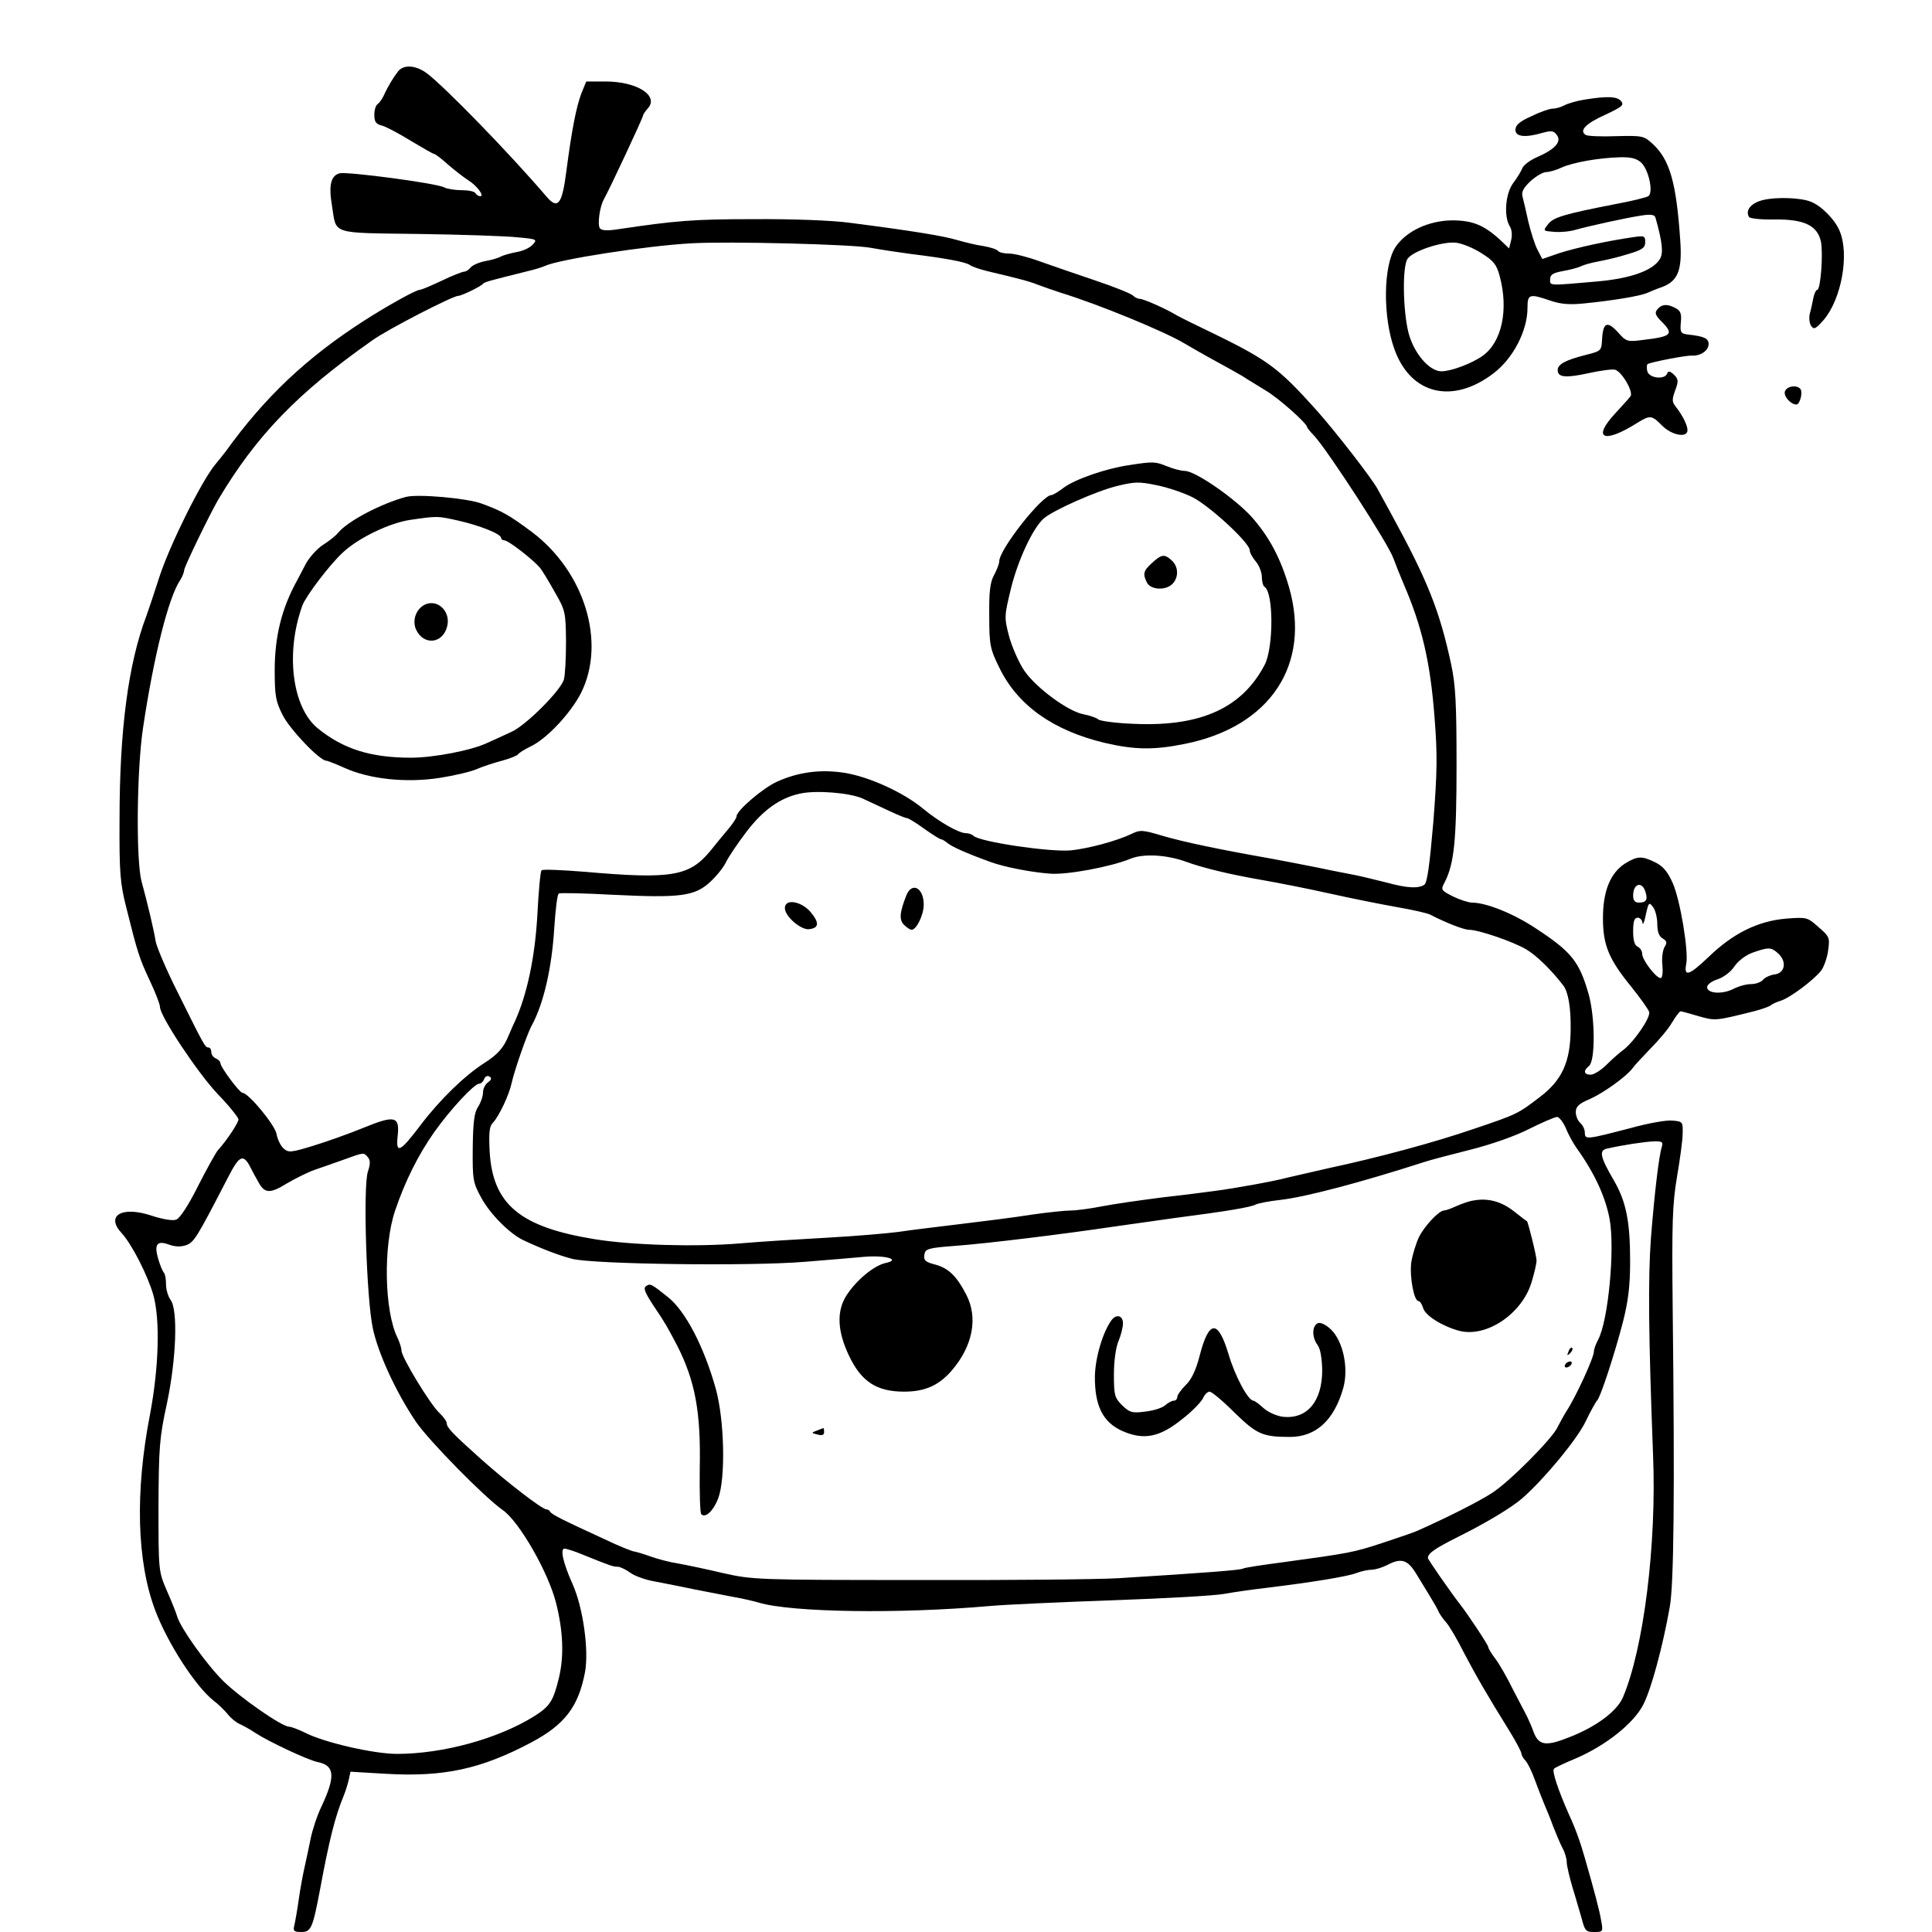 <?xml version="1.0" standalone="no"?>
<!DOCTYPE svg PUBLIC "-//W3C//DTD SVG 20010904//EN"
 "http://www.w3.org/TR/2001/REC-SVG-20010904/DTD/svg10.dtd">
<svg version="1.0" xmlns="http://www.w3.org/2000/svg"
 width="640pt" height="640pt" viewBox="0 0 640 640"
 preserveAspectRatio="xMidYMid meet">
<g transform="translate(0,640) scale(0.1,-0.1)"
fill="#000000" stroke="none">
<path d="M1319 6164 c-15 -19 -34 -50 -48 -81 -5 -11 -15 -24 -20 -28 -6 -3
-11 -19 -11 -35 0 -23 5 -31 25 -36 13 -3 56 -26 95 -50 40 -24 75 -44 78 -44
4 0 25 -16 47 -36 22 -19 52 -42 66 -51 28 -17 55 -53 40 -53 -6 0 -13 5 -16
10 -3 6 -24 10 -46 10 -21 0 -47 4 -57 9 -24 14 -321 53 -347 47 -29 -8 -37
-39 -25 -109 15 -95 -7 -88 286 -92 142 -2 290 -7 327 -11 66 -6 68 -7 51 -25
-9 -10 -33 -21 -53 -24 -20 -4 -43 -10 -52 -15 -9 -5 -33 -12 -52 -15 -20 -4
-41 -13 -48 -21 -6 -8 -16 -14 -22 -14 -5 0 -39 -13 -74 -30 -34 -16 -67 -30
-72 -30 -13 0 -108 -53 -186 -103 -191 -123 -328 -253 -457 -432 -4 -5 -20
-26 -36 -45 -45 -55 -148 -262 -183 -368 -17 -53 -37 -113 -44 -132 -60 -158
-89 -377 -89 -675 -1 -175 2 -211 22 -290 38 -152 43 -168 78 -243 19 -40 34
-79 34 -88 0 -30 124 -217 191 -288 38 -39 68 -77 69 -84 0 -11 -38 -69 -68
-102 -7 -8 -37 -62 -66 -119 -31 -62 -60 -107 -72 -111 -11 -5 -45 1 -82 13
-99 33 -154 0 -98 -59 34 -38 85 -138 104 -204 23 -83 18 -241 -11 -395 -50
-257 -44 -487 17 -649 41 -109 134 -253 194 -300 15 -11 35 -31 46 -44 10 -13
28 -28 40 -33 11 -5 35 -18 51 -29 44 -29 174 -90 207 -97 57 -11 60 -47 13
-147 -14 -29 -30 -77 -36 -107 -6 -30 -15 -72 -20 -94 -5 -22 -14 -69 -19
-105 -5 -36 -12 -75 -15 -88 -5 -19 -1 -22 24 -22 31 0 37 13 61 140 31 167
50 242 78 310 6 14 13 37 17 53 l6 28 118 -7 c192 -11 315 16 481 104 111 59
156 118 178 233 13 72 -6 212 -41 291 -32 71 -42 118 -27 118 6 0 35 -9 63
-21 92 -37 98 -39 113 -39 8 0 27 -9 42 -20 15 -11 52 -24 82 -29 30 -6 89
-17 130 -26 41 -8 99 -19 129 -25 30 -5 68 -14 85 -19 107 -32 462 -38 766
-11 58 5 242 13 410 19 168 6 332 15 365 21 33 6 96 15 140 20 156 19 270 38
298 49 16 6 38 11 50 11 12 0 35 7 51 15 47 25 68 19 96 -26 14 -23 35 -57 47
-77 13 -21 26 -44 29 -52 4 -8 15 -24 25 -35 10 -11 36 -55 58 -99 40 -76 73
-134 153 -263 21 -34 38 -67 38 -72 0 -5 6 -16 13 -23 7 -7 21 -35 31 -63 10
-27 24 -63 31 -80 7 -16 21 -50 30 -75 10 -25 23 -57 31 -72 8 -14 14 -35 14
-47 0 -11 9 -49 19 -83 11 -35 24 -82 31 -105 10 -39 14 -43 41 -43 29 0 30 1
23 38 -5 32 -24 103 -54 207 -14 50 -31 98 -53 145 -36 82 -57 144 -49 151 4
4 36 19 72 34 100 43 193 117 224 179 26 51 64 191 87 321 14 74 17 373 10
990 -3 283 -1 345 14 435 10 58 19 123 19 145 1 39 0 40 -34 43 -20 2 -81 -9
-135 -24 -150 -39 -155 -40 -155 -16 0 11 -7 25 -15 32 -8 7 -15 23 -15 36 0
18 10 28 46 43 47 21 120 74 141 101 6 9 33 38 60 66 27 27 60 66 72 87 12 20
25 37 28 37 3 0 29 -7 59 -16 56 -16 56 -16 184 16 24 6 49 15 55 19 5 5 21
12 34 16 30 9 110 69 134 100 9 12 20 43 23 67 6 42 4 46 -32 77 -37 33 -39
33 -107 28 -93 -8 -175 -48 -256 -126 -66 -63 -84 -69 -75 -23 8 41 -20 211
-45 267 -16 36 -31 55 -57 68 -45 22 -59 22 -100 -3 -49 -31 -74 -91 -74 -181
0 -90 19 -136 94 -228 29 -36 56 -74 59 -83 6 -18 -51 -101 -88 -128 -11 -8
-35 -29 -53 -47 -18 -18 -42 -33 -52 -33 -24 0 -26 13 -6 29 21 18 20 160 -1
236 -31 110 -57 142 -176 220 -74 49 -164 85 -211 85 -11 0 -39 9 -62 20 -41
21 -42 22 -28 48 31 61 39 137 39 387 0 203 -3 266 -18 335 -38 177 -78 277
-197 495 -21 39 -42 76 -46 84 -17 33 -138 189 -201 260 -135 150 -162 169
-388 278 -38 18 -77 38 -85 43 -28 17 -102 50 -114 50 -7 0 -17 5 -23 11 -7 7
-63 29 -125 50 -62 21 -144 49 -183 63 -38 14 -84 26 -102 26 -17 0 -34 4 -37
9 -4 5 -25 12 -49 16 -23 3 -62 13 -87 20 -43 13 -145 30 -355 57 -58 8 -192
13 -320 12 -198 0 -257 -5 -445 -33 -38 -6 -57 -5 -63 3 -8 12 -1 69 13 95 21
38 130 271 130 278 0 3 7 14 16 24 38 42 -36 89 -139 89 l-65 0 -16 -39 c-17
-45 -32 -121 -50 -259 -14 -109 -28 -127 -65 -84 -123 144 -339 366 -398 410
-36 26 -75 29 -94 6z m1566 -585 c33 -6 92 -15 130 -20 115 -14 185 -27 198
-37 7 -5 32 -14 57 -20 113 -27 137 -33 170 -46 19 -7 53 -19 75 -26 129 -40
345 -129 411 -169 17 -10 60 -35 95 -54 35 -19 78 -43 95 -53 16 -11 52 -32
79 -49 43 -26 135 -108 135 -120 0 -2 10 -15 23 -28 46 -50 246 -358 263 -407
7 -19 22 -57 34 -85 60 -139 88 -257 102 -440 10 -125 9 -183 -4 -349 -12
-140 -20 -201 -30 -207 -20 -13 -57 -11 -123 7 -33 8 -80 20 -105 25 -25 5
-79 15 -120 24 -41 8 -111 22 -155 30 -182 32 -294 56 -363 76 -67 20 -75 21
-105 6 -48 -23 -142 -48 -200 -54 -70 -6 -300 28 -322 48 -5 5 -16 9 -25 9
-24 0 -90 38 -142 81 -65 54 -179 106 -261 119 -78 12 -151 3 -222 -29 -46
-20 -135 -96 -135 -115 0 -6 -13 -25 -28 -43 -15 -18 -42 -50 -60 -73 -69 -83
-129 -93 -414 -68 -76 6 -140 9 -144 5 -4 -3 -10 -71 -14 -149 -8 -140 -34
-263 -75 -353 -8 -16 -16 -37 -20 -45 -16 -40 -36 -63 -80 -91 -66 -42 -148
-122 -211 -205 -68 -90 -83 -98 -77 -40 8 69 -8 73 -113 30 -49 -20 -125 -47
-168 -60 -72 -22 -81 -23 -97 -8 -9 8 -20 30 -23 48 -6 30 -92 135 -113 136
-10 1 -73 85 -73 99 0 5 -7 11 -15 15 -8 3 -15 12 -15 21 0 8 -4 15 -9 15 -12
0 -15 7 -102 182 -37 73 -69 149 -73 168 -6 39 -28 130 -47 200 -19 70 -16
372 5 510 36 240 84 429 122 487 8 12 14 28 14 34 0 11 85 186 113 234 126
212 263 354 511 528 50 36 266 147 284 147 11 0 75 31 82 40 5 6 25 11 145 41
22 5 49 13 60 18 47 22 338 67 485 75 120 7 534 -3 595 -15z m-28 -1824 c21
-10 61 -28 88 -41 28 -13 54 -24 59 -24 5 0 31 -16 57 -35 27 -19 52 -35 56
-35 3 0 14 -6 22 -13 15 -12 61 -33 141 -62 46 -17 133 -34 197 -39 57 -5 204
23 267 49 43 18 120 14 186 -10 54 -20 146 -42 250 -60 52 -9 154 -29 225 -45
72 -16 172 -36 223 -45 52 -9 101 -20 110 -25 50 -26 111 -50 128 -50 32 0
146 -39 190 -65 34 -20 83 -68 123 -120 16 -22 25 -72 24 -145 -1 -107 -28
-168 -102 -224 -73 -56 -75 -57 -220 -106 -128 -44 -313 -94 -481 -130 -52
-12 -113 -26 -135 -31 -44 -12 -178 -36 -240 -44 -22 -3 -98 -13 -170 -21 -71
-9 -163 -22 -204 -30 -40 -8 -87 -14 -105 -14 -17 0 -76 -6 -131 -14 -55 -9
-161 -22 -235 -31 -74 -9 -166 -20 -205 -26 -38 -5 -144 -14 -235 -19 -91 -5
-221 -13 -290 -19 -144 -12 -357 -6 -480 14 -247 40 -338 115 -348 291 -3 62
-1 84 11 95 20 21 54 93 62 132 8 37 51 163 67 191 39 72 66 190 74 321 4 61
10 112 15 115 4 3 84 1 178 -4 223 -11 271 -5 322 41 22 20 46 50 54 67 8 17
39 63 68 101 55 72 111 112 177 126 52 12 164 3 207 -16z m2594 -310 c8 -26 2
-35 -22 -35 -13 0 -19 7 -19 23 0 41 30 49 41 12z m39 -106 c0 -26 6 -41 18
-48 14 -8 15 -14 6 -28 -6 -10 -10 -38 -7 -61 2 -23 0 -42 -6 -42 -15 0 -61
60 -61 80 0 10 -7 20 -15 24 -10 4 -15 20 -15 51 0 33 4 45 15 45 8 0 15 -8
16 -17 1 -10 6 2 11 27 9 41 11 43 24 25 8 -10 14 -36 14 -56z m401 -98 c29
-27 22 -65 -13 -69 -14 -2 -32 -10 -38 -18 -7 -8 -25 -14 -40 -14 -15 0 -41
-7 -58 -16 -38 -19 -87 -15 -87 6 0 8 15 20 35 26 20 7 43 24 55 42 12 18 36
37 60 46 54 19 62 19 86 -3z m-4274 -426 c-10 -7 -17 -22 -17 -34 0 -12 -7
-33 -16 -47 -13 -19 -17 -51 -18 -137 -1 -106 1 -115 29 -166 29 -53 92 -116
136 -138 59 -28 118 -51 164 -63 69 -18 587 -25 770 -10 77 6 168 14 202 17
70 5 118 -10 66 -21 -39 -9 -98 -58 -130 -109 -32 -51 -29 -117 9 -197 41 -87
92 -120 183 -120 68 0 114 20 156 68 71 81 90 176 50 253 -32 62 -59 88 -103
100 -32 8 -39 14 -36 32 3 20 10 23 103 30 108 8 358 39 520 63 55 8 147 21
205 29 177 23 254 36 270 45 8 4 44 11 80 15 82 9 265 57 479 126 18 6 86 24
150 40 68 17 149 45 196 69 44 22 86 40 93 40 7 0 20 -17 29 -37 8 -21 25 -51
37 -68 58 -81 94 -159 108 -233 18 -98 -4 -336 -38 -400 -8 -15 -14 -32 -14
-39 0 -20 -59 -149 -91 -198 -10 -16 -23 -40 -29 -52 -16 -37 -161 -183 -218
-219 -43 -28 -150 -82 -247 -125 -11 -5 -63 -23 -115 -40 -97 -32 -110 -34
-329 -64 -69 -9 -128 -18 -133 -21 -7 -5 -121 -14 -413 -32 -66 -4 -365 -7
-665 -6 -533 0 -547 1 -645 23 -55 13 -122 27 -150 32 -27 4 -68 15 -90 23
-22 8 -46 15 -52 16 -7 0 -52 18 -100 41 -137 63 -178 83 -181 92 -2 4 -8 7
-12 7 -14 0 -132 91 -216 166 -95 85 -114 105 -114 119 0 6 -11 22 -25 35 -30
28 -125 184 -125 206 0 8 -6 27 -13 42 -44 88 -48 305 -8 422 33 98 77 185
129 259 53 75 133 161 149 161 6 0 14 7 17 16 3 8 11 12 17 8 9 -5 7 -11 -4
-19z m3888 -214 c-10 -32 -24 -152 -36 -301 -10 -137 -8 -328 7 -720 12 -296
-31 -641 -100 -803 -20 -46 -88 -97 -178 -132 -78 -31 -101 -27 -118 18 -6 18
-17 41 -22 52 -6 11 -27 52 -47 90 -19 39 -45 84 -58 101 -13 17 -23 34 -23
38 0 7 -68 109 -93 141 -29 37 -107 149 -107 154 1 16 21 30 100 70 93 46 179
98 213 128 73 64 181 195 209 253 17 36 35 67 38 70 11 8 59 156 86 260 18 71
24 121 24 202 0 132 -13 197 -54 268 -45 77 -50 99 -23 105 53 12 125 23 155
24 28 1 32 -2 27 -18z m-4286 -35 c8 -10 8 -22 0 -46 -17 -47 -5 -422 16 -520
18 -85 78 -214 143 -310 43 -63 227 -250 287 -292 54 -37 151 -205 177 -308
23 -91 27 -174 10 -246 -19 -79 -30 -96 -82 -129 -120 -75 -303 -125 -455
-125 -77 0 -243 38 -306 71 -21 10 -44 19 -51 19 -24 0 -162 96 -218 151 -55
54 -142 176 -153 214 -3 11 -18 49 -34 85 -28 65 -28 66 -28 280 1 195 3 227
28 341 31 147 37 310 12 343 -8 11 -15 34 -15 51 0 18 -3 35 -7 39 -4 4 -13
25 -19 46 -14 48 -4 62 36 47 20 -7 38 -8 56 -2 27 10 34 21 140 226 36 70 49
77 71 37 9 -18 22 -42 28 -52 21 -40 39 -41 94 -7 29 17 71 38 94 46 23 8 67
23 97 34 66 24 65 24 79 7z"/>
<path d="M3739 4859 c-75 -11 -177 -46 -216 -75 -17 -13 -35 -24 -40 -24 -31
0 -173 -180 -173 -220 0 -8 -8 -28 -17 -45 -13 -23 -17 -55 -16 -135 0 -98 3
-110 34 -173 60 -123 177 -207 349 -248 99 -23 163 -24 266 -3 282 57 418 262
344 519 -28 97 -67 169 -125 234 -57 62 -186 151 -220 151 -12 0 -39 7 -58 15
-40 16 -45 17 -128 4z m211 -106 c56 -28 190 -151 190 -176 0 -8 9 -24 20 -37
11 -13 20 -36 20 -51 0 -15 4 -30 9 -33 30 -19 30 -199 1 -257 -74 -143 -210
-206 -429 -197 -60 2 -116 9 -123 15 -7 6 -29 13 -49 17 -50 9 -155 86 -195
143 -18 26 -41 78 -51 114 -17 65 -16 68 6 160 23 93 72 199 108 231 30 27
174 91 243 108 57 14 73 15 130 3 36 -7 90 -25 120 -40z"/>
<path d="M3816 4535 c-29 -26 -31 -37 -16 -66 13 -23 62 -26 84 -3 21 21 20
57 -2 77 -25 23 -34 21 -66 -8z"/>
<path d="M1345 4754 c-82 -22 -193 -80 -225 -119 -8 -10 -31 -28 -50 -40 -19
-12 -44 -40 -56 -61 -11 -21 -25 -48 -31 -59 -50 -91 -73 -184 -73 -295 0 -83
3 -103 26 -148 23 -47 123 -152 145 -152 4 0 32 -11 61 -24 82 -37 203 -50
314 -33 50 8 106 21 125 30 19 8 55 20 82 27 26 7 50 17 53 21 3 5 21 16 41
26 54 25 134 111 168 178 83 167 12 400 -162 532 -78 58 -100 70 -168 95 -49
18 -211 32 -250 22z m175 -79 c73 -17 140 -44 140 -57 0 -4 5 -8 11 -8 13 0
95 -64 117 -90 7 -8 29 -44 49 -80 36 -62 37 -68 38 -165 0 -55 -3 -112 -7
-126 -11 -37 -125 -151 -173 -173 -22 -10 -58 -27 -81 -37 -52 -25 -179 -49
-252 -49 -135 0 -225 29 -309 97 -86 70 -108 252 -51 408 13 33 91 136 135
176 52 48 154 97 223 107 91 13 88 13 160 -3z"/>
<path d="M1412 4399 c-32 -12 -48 -52 -34 -84 25 -54 88 -48 103 9 13 47 -27
90 -69 75z"/>
<path d="M3002 3433 c-22 -56 -24 -80 -7 -97 9 -9 20 -16 25 -16 16 0 40 50
40 83 0 57 -40 77 -58 30z"/>
<path d="M2600 3392 c0 -28 54 -74 81 -70 32 4 34 21 4 57 -31 36 -85 45 -85
13z"/>
<path d="M4880 2423 c-14 -2 -39 -11 -57 -19 -17 -8 -35 -14 -40 -14 -17 -1
-63 -50 -82 -87 -10 -21 -22 -59 -26 -85 -6 -48 9 -128 24 -128 5 0 11 -10 15
-22 6 -25 61 -60 118 -76 91 -25 211 56 242 162 9 30 16 61 16 70 0 16 -28
128 -32 131 -2 0 -22 16 -45 34 -42 32 -85 43 -133 34z"/>
<path d="M2141 2140 c-11 -6 -6 -20 25 -67 38 -56 46 -71 77 -130 60 -118 79
-221 75 -408 -1 -79 1 -147 5 -151 14 -14 40 11 56 52 25 66 21 260 -8 364
-39 139 -100 256 -157 302 -56 45 -60 47 -73 38z"/>
<path d="M3683 2028 c-29 -38 -55 -125 -56 -187 -1 -97 26 -152 90 -181 72
-32 125 -21 199 39 33 25 63 57 69 69 5 12 15 22 22 22 7 0 44 -31 82 -69 74
-72 93 -81 184 -81 87 0 147 56 177 163 18 66 -1 154 -41 193 -17 16 -34 24
-43 21 -20 -8 -21 -47 -1 -73 9 -12 14 -43 15 -83 0 -104 -51 -164 -132 -154
-21 3 -49 16 -63 29 -14 13 -29 24 -33 24 -18 1 -61 82 -82 153 -35 117 -65
116 -96 -4 -12 -47 -27 -79 -46 -97 -15 -15 -28 -33 -28 -39 0 -7 -5 -13 -12
-13 -6 0 -19 -7 -28 -15 -10 -9 -39 -18 -66 -21 -44 -6 -52 -3 -77 21 -25 25
-27 34 -27 102 0 43 6 89 15 110 8 19 15 46 15 59 0 26 -21 32 -37 12z"/>
<path d="M5196 1923 c-6 -14 -5 -15 5 -6 7 7 10 15 7 18 -3 3 -9 -2 -12 -12z"/>
<path d="M5185 1880 c-3 -5 -2 -10 4 -10 5 0 13 5 16 10 3 6 2 10 -4 10 -5 0
-13 -4 -16 -10z"/>
<path d="M2706 1661 c-19 -7 -19 -8 2 -13 15 -4 22 -2 22 8 0 8 -1 14 -2 13
-2 0 -12 -4 -22 -8z"/>
<path d="M5249 6070 c-26 -4 -56 -13 -67 -19 -11 -6 -29 -11 -39 -11 -10 0
-42 -11 -70 -25 -39 -17 -53 -30 -53 -45 0 -23 32 -27 90 -10 29 8 37 7 47 -7
17 -22 -5 -47 -64 -73 -24 -10 -46 -27 -50 -37 -4 -10 -17 -32 -30 -49 -26
-34 -32 -110 -12 -143 7 -10 9 -30 5 -46 l-7 -28 -27 26 c-55 51 -93 67 -162
67 -77 -1 -151 -35 -187 -88 -41 -62 -43 -233 -3 -341 54 -148 192 -181 327
-78 65 49 113 141 113 217 0 46 6 48 76 24 35 -12 65 -14 113 -9 91 9 182 24
206 34 11 5 35 15 53 21 51 20 65 57 58 154 -13 193 -35 267 -91 319 -29 27
-34 28 -120 26 -50 -2 -96 0 -102 4 -23 14 0 38 65 67 55 26 63 32 52 45 -13
16 -47 17 -121 5z m188 -209 c25 -24 41 -100 23 -111 -6 -4 -51 -15 -98 -24
-181 -35 -217 -46 -234 -69 -17 -22 -17 -22 20 -25 20 -2 53 1 72 7 47 13 165
39 217 47 32 5 44 3 47 -7 23 -82 27 -118 14 -138 -23 -37 -95 -63 -203 -73
-170 -15 -160 -15 -160 7 0 15 9 21 42 27 23 4 50 11 60 16 10 5 36 12 58 16
22 4 66 14 97 24 48 14 58 21 58 40 0 21 -3 22 -42 16 -83 -12 -184 -34 -241
-52 l-58 -20 -16 31 c-9 17 -22 59 -30 92 -7 33 -16 70 -19 82 -5 17 2 30 26
53 18 16 41 30 52 30 11 0 34 7 51 15 38 17 122 32 193 34 37 1 56 -4 71 -18z
m-529 -300 c40 -25 50 -38 60 -76 30 -111 7 -219 -57 -264 -35 -25 -104 -51
-136 -51 -40 0 -91 59 -109 127 -19 75 -21 222 -3 246 18 26 116 58 160 53 20
-2 59 -18 85 -35z"/>
<path d="M5843 5738 c-41 -9 -63 -34 -49 -57 4 -5 41 -9 85 -8 98 1 141 -20
153 -73 8 -40 -1 -160 -12 -160 -4 0 -10 -12 -13 -27 -3 -16 -8 -39 -12 -53
-3 -14 -1 -32 5 -40 9 -13 15 -9 41 20 59 69 86 217 53 295 -15 37 -61 84 -96
97 -32 13 -111 16 -155 6z"/>
<path d="M5490 5375 c-9 -11 -7 -19 14 -40 42 -42 34 -50 -61 -61 -52 -7 -56
-6 -84 26 -35 38 -49 32 -52 -25 -2 -37 -3 -38 -55 -51 -67 -17 -92 -31 -92
-50 0 -24 26 -27 103 -10 41 9 80 14 88 11 24 -9 61 -75 50 -88 -5 -7 -28 -32
-50 -56 -79 -85 -38 -102 74 -31 41 25 47 25 81 -10 32 -32 84 -42 84 -15 0
17 -17 50 -39 78 -12 15 -13 23 -2 53 12 32 11 38 -4 53 -13 12 -19 13 -22 4
-8 -22 -60 -16 -66 7 -3 11 -2 22 1 24 13 7 127 29 146 28 29 -2 56 17 56 38
0 19 -14 26 -70 32 -22 3 -25 7 -22 40 3 28 -1 39 -17 47 -27 15 -46 14 -61
-4z"/>
<path d="M5913 5104 c-6 -16 19 -44 38 -44 11 0 21 38 14 50 -10 16 -45 12
-52 -6z"/>
</g>
</svg>
